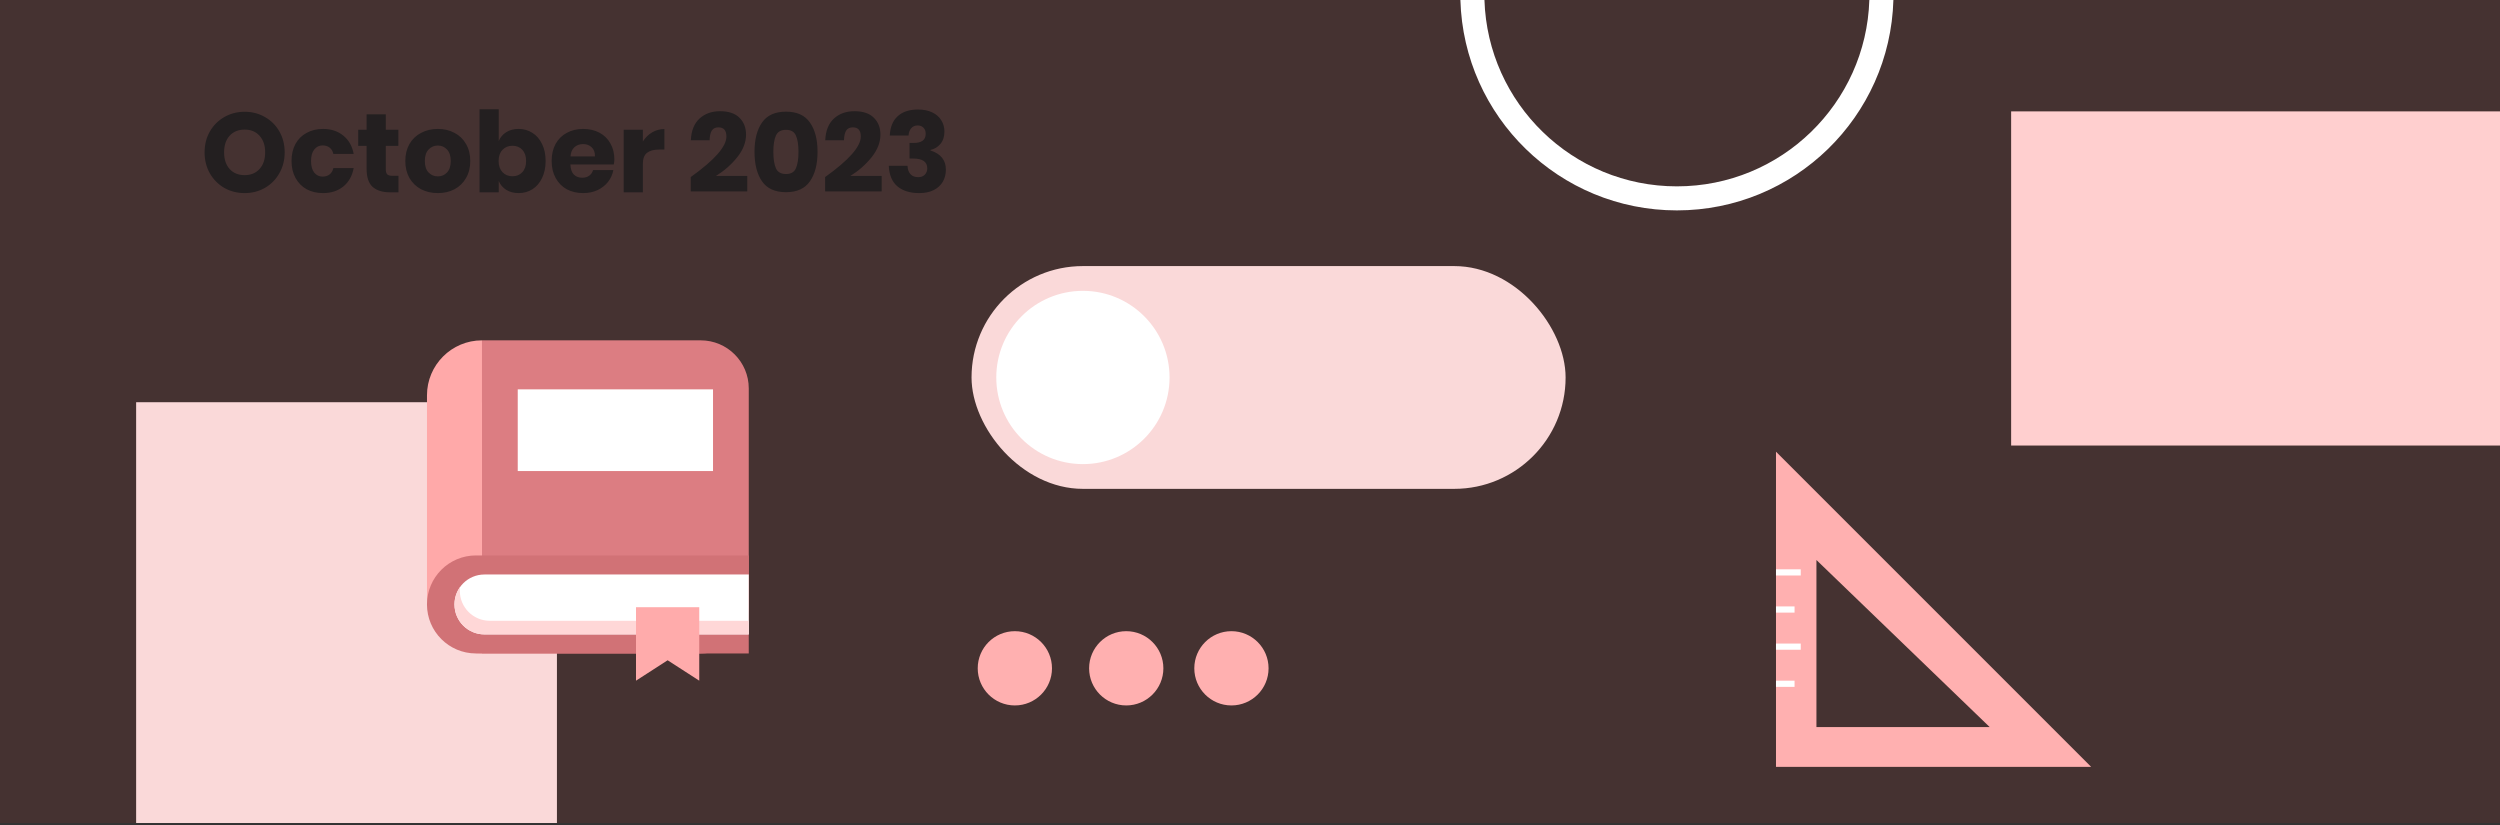 <svg width="312" height="103" viewBox="0 0 312 103" fill="none" xmlns="http://www.w3.org/2000/svg">
<rect x="0" y="0" width="312" height="103" fill="#333333" stroke="none"/>
<rect width="312" height="102.713" fill="#E82827" fill-opacity="0.1"/>
<rect x="250.99" y="13.9" width="61.01" height="41.703" fill="#FFCFCF"/>
<rect x="16.99" y="50.197" width="52.515" height="52.515" fill="#FAD9D9"/>
<rect x="121.248" y="33.207" width="74.139" height="27.802" rx="13.901" fill="#FAD9D9"/>
<circle cx="135.148" cy="47.109" r="10.812" fill="white"/>
<path d="M60.152 42.475H87.446C90.759 42.475 93.446 45.161 93.446 48.475V75.552C93.446 78.866 90.759 81.552 87.446 81.552H60.152V42.475Z" fill="#DC7D82"/>
<path d="M53.287 49.339C53.287 45.548 56.361 42.475 60.152 42.475V81.552C56.361 81.552 53.287 78.478 53.287 74.687V49.339Z" fill="#FFA9A9"/>
<path d="M53.287 75.435C53.287 72.057 56.026 69.318 59.404 69.318H93.445V81.551H59.404C56.026 81.551 53.287 78.813 53.287 75.435Z" fill="#D17276"/>
<path d="M56.719 75.435C56.719 73.371 58.393 71.697 60.457 71.697H93.445V79.173H60.457C58.393 79.173 56.719 77.499 56.719 75.435Z" fill="white"/>
<path fill-rule="evenodd" clip-rule="evenodd" d="M57.417 73.26C57.397 73.416 57.387 73.575 57.387 73.736C57.387 75.8 59.06 77.474 61.125 77.474H93.445V79.173H60.457C58.393 79.173 56.719 77.499 56.719 75.435C56.719 74.624 56.978 73.873 57.417 73.26Z" fill="#FFD7D7"/>
<rect x="64.614" y="48.592" width="24.37" height="10.194" fill="white"/>
<path d="M79.373 75.775H87.267V84.95L83.32 82.401L79.373 84.95V75.775Z" fill="#FFABAB"/>
<circle cx="126.654" cy="83.405" r="4.634" fill="#FFB0B0"/>
<circle cx="140.555" cy="83.405" r="4.634" fill="#FFB0B0"/>
<circle cx="153.683" cy="83.405" r="4.634" fill="#FFB0B0"/>
<path fill-rule="evenodd" clip-rule="evenodd" d="M233.294 0C232.886 12.914 222.289 23.257 209.276 23.257C196.263 23.257 185.666 12.914 185.259 0H182.257C182.666 14.571 194.606 26.257 209.276 26.257C223.946 26.257 235.886 14.571 236.295 0H233.294Z" fill="white"/>
<path fill-rule="evenodd" clip-rule="evenodd" d="M221.644 95.704V56.373L260.974 95.704H221.644ZM226.691 69.889V90.74H248.315L226.691 69.889Z" fill="#FFB0B0"/>
<rect x="221.644" y="71.049" width="3.089" height="0.772" fill="white"/>
<rect x="221.644" y="75.682" width="2.317" height="0.772" fill="white"/>
<rect x="221.644" y="84.949" width="2.317" height="0.772" fill="white"/>
<rect x="221.644" y="80.316" width="3.089" height="0.772" fill="white"/>
<path d="M30.53 13.948C31.463 13.948 32.308 14.167 33.064 14.606C33.829 15.035 34.431 15.637 34.87 16.412C35.309 17.177 35.528 18.045 35.528 19.016C35.528 19.987 35.304 20.859 34.856 21.634C34.417 22.409 33.815 23.015 33.05 23.454C32.294 23.883 31.454 24.098 30.53 24.098C29.606 24.098 28.761 23.883 27.996 23.454C27.24 23.015 26.638 22.409 26.19 21.634C25.751 20.859 25.532 19.987 25.532 19.016C25.532 18.045 25.751 17.177 26.19 16.412C26.638 15.637 27.24 15.035 27.996 14.606C28.761 14.167 29.606 13.948 30.53 13.948ZM30.53 16.174C29.746 16.174 29.121 16.431 28.654 16.944C28.197 17.448 27.968 18.139 27.968 19.016C27.968 19.884 28.197 20.575 28.654 21.088C29.121 21.601 29.746 21.858 30.53 21.858C31.305 21.858 31.925 21.601 32.392 21.088C32.859 20.575 33.092 19.884 33.092 19.016C33.092 18.148 32.859 17.457 32.392 16.944C31.935 16.431 31.314 16.174 30.53 16.174ZM40.317 16.09C41.325 16.09 42.169 16.37 42.851 16.93C43.532 17.481 43.962 18.241 44.139 19.212H41.605C41.53 18.876 41.376 18.615 41.143 18.428C40.91 18.241 40.615 18.148 40.261 18.148C39.841 18.148 39.495 18.316 39.225 18.652C38.954 18.979 38.819 19.459 38.819 20.094C38.819 20.729 38.954 21.214 39.225 21.55C39.495 21.877 39.841 22.04 40.261 22.04C40.615 22.04 40.91 21.947 41.143 21.76C41.376 21.573 41.53 21.312 41.605 20.976H44.139C43.962 21.947 43.532 22.712 42.851 23.272C42.169 23.823 41.325 24.098 40.317 24.098C39.551 24.098 38.87 23.939 38.273 23.622C37.685 23.295 37.223 22.829 36.887 22.222C36.551 21.615 36.383 20.906 36.383 20.094C36.383 19.273 36.546 18.563 36.873 17.966C37.209 17.359 37.675 16.897 38.273 16.58C38.87 16.253 39.551 16.09 40.317 16.09ZM49.728 21.942V24H48.651C47.736 24 47.022 23.776 46.508 23.328C46.005 22.871 45.752 22.119 45.752 21.074V18.204H44.703V16.188H45.752V14.27H48.147V16.188H49.715V18.204H48.147V21.116C48.147 21.424 48.207 21.639 48.328 21.76C48.459 21.881 48.674 21.942 48.972 21.942H49.728ZM54.644 16.09C55.419 16.09 56.109 16.253 56.716 16.58C57.332 16.897 57.813 17.359 58.158 17.966C58.513 18.573 58.69 19.282 58.69 20.094C58.69 20.906 58.513 21.615 58.158 22.222C57.813 22.829 57.332 23.295 56.716 23.622C56.109 23.939 55.419 24.098 54.644 24.098C53.869 24.098 53.174 23.939 52.558 23.622C51.942 23.295 51.457 22.829 51.102 22.222C50.757 21.615 50.584 20.906 50.584 20.094C50.584 19.282 50.757 18.573 51.102 17.966C51.457 17.359 51.942 16.897 52.558 16.58C53.174 16.253 53.869 16.09 54.644 16.09ZM54.644 18.162C54.187 18.162 53.799 18.33 53.482 18.666C53.174 18.993 53.02 19.469 53.02 20.094C53.02 20.719 53.174 21.195 53.482 21.522C53.799 21.849 54.187 22.012 54.644 22.012C55.101 22.012 55.484 21.849 55.792 21.522C56.1 21.195 56.254 20.719 56.254 20.094C56.254 19.469 56.1 18.993 55.792 18.666C55.484 18.33 55.101 18.162 54.644 18.162ZM64.719 16.09C65.363 16.09 65.937 16.253 66.441 16.58C66.955 16.897 67.356 17.359 67.645 17.966C67.944 18.563 68.093 19.273 68.093 20.094C68.093 20.906 67.944 21.615 67.645 22.222C67.356 22.829 66.955 23.295 66.441 23.622C65.937 23.939 65.363 24.098 64.719 24.098C64.122 24.098 63.609 23.963 63.179 23.692C62.75 23.421 62.437 23.053 62.241 22.586V24H59.847V13.64H62.241V17.602C62.437 17.135 62.75 16.767 63.179 16.496C63.609 16.225 64.122 16.09 64.719 16.09ZM63.949 18.19C63.445 18.19 63.03 18.363 62.703 18.708C62.386 19.044 62.227 19.506 62.227 20.094C62.227 20.673 62.386 21.135 62.703 21.48C63.03 21.825 63.445 21.998 63.949 21.998C64.463 21.998 64.873 21.83 65.181 21.494C65.499 21.158 65.657 20.691 65.657 20.094C65.657 19.497 65.499 19.03 65.181 18.694C64.873 18.358 64.463 18.19 63.949 18.19ZM76.672 19.884C76.672 20.08 76.648 20.295 76.602 20.528H71.184C71.212 21.116 71.361 21.541 71.632 21.802C71.902 22.054 72.248 22.18 72.668 22.18C73.022 22.18 73.316 22.091 73.55 21.914C73.783 21.737 73.937 21.508 74.012 21.228H76.546C76.443 21.779 76.219 22.273 75.874 22.712C75.528 23.141 75.09 23.482 74.558 23.734C74.026 23.977 73.433 24.098 72.78 24.098C72.014 24.098 71.333 23.939 70.736 23.622C70.148 23.295 69.686 22.829 69.35 22.222C69.014 21.615 68.846 20.906 68.846 20.094C68.846 19.273 69.009 18.563 69.336 17.966C69.672 17.359 70.138 16.897 70.736 16.58C71.333 16.253 72.014 16.09 72.78 16.09C73.554 16.09 74.236 16.249 74.824 16.566C75.412 16.883 75.864 17.331 76.182 17.91C76.508 18.479 76.672 19.137 76.672 19.884ZM74.25 19.52C74.259 19.007 74.119 18.624 73.83 18.372C73.55 18.111 73.2 17.98 72.78 17.98C72.341 17.98 71.977 18.111 71.688 18.372C71.398 18.633 71.235 19.016 71.198 19.52H74.25ZM80.23 17.658C80.528 17.182 80.911 16.804 81.378 16.524C81.854 16.244 82.367 16.104 82.918 16.104V18.666H82.232C81.597 18.666 81.102 18.801 80.748 19.072C80.402 19.343 80.23 19.8 80.23 20.444V24H77.836V16.188H80.23V17.658ZM86.204 22.096C89.172 19.977 90.656 18.293 90.656 17.042C90.656 16.277 90.325 15.894 89.662 15.894C89.289 15.894 89.014 16.025 88.836 16.286C88.668 16.547 88.575 16.953 88.556 17.504H86.218C86.274 16.3 86.638 15.395 87.31 14.788C87.982 14.181 88.832 13.878 89.858 13.878C90.932 13.878 91.739 14.149 92.28 14.69C92.831 15.231 93.106 15.936 93.106 16.804C93.106 17.765 92.738 18.708 92 19.632C91.263 20.547 90.381 21.321 89.354 21.956H93.26V23.888H86.204V22.096ZM95.1 22.628C94.475 21.723 94.162 20.495 94.162 18.946C94.162 17.406 94.475 16.188 95.1 15.292C95.725 14.387 96.724 13.934 98.096 13.934C99.459 13.934 100.453 14.387 101.078 15.292C101.713 16.188 102.03 17.406 102.03 18.946C102.03 20.495 101.713 21.723 101.078 22.628C100.453 23.533 99.459 23.986 98.096 23.986C96.724 23.986 95.725 23.533 95.1 22.628ZM99.328 21.004C99.543 20.519 99.65 19.833 99.65 18.946C99.65 18.059 99.543 17.383 99.328 16.916C99.123 16.44 98.712 16.202 98.096 16.202C97.471 16.202 97.051 16.44 96.836 16.916C96.621 17.392 96.514 18.069 96.514 18.946C96.514 19.833 96.621 20.519 96.836 21.004C97.051 21.48 97.471 21.718 98.096 21.718C98.712 21.718 99.123 21.48 99.328 21.004ZM102.976 22.096C105.944 19.977 107.428 18.293 107.428 17.042C107.428 16.277 107.097 15.894 106.434 15.894C106.061 15.894 105.785 16.025 105.608 16.286C105.44 16.547 105.347 16.953 105.328 17.504H102.99C103.046 16.3 103.41 15.395 104.082 14.788C104.754 14.181 105.603 13.878 106.63 13.878C107.703 13.878 108.511 14.149 109.052 14.69C109.603 15.231 109.878 15.936 109.878 16.804C109.878 17.765 109.509 18.708 108.772 19.632C108.035 20.547 107.153 21.321 106.126 21.956H110.032V23.888H102.976V22.096ZM114.574 13.668C115.264 13.668 115.857 13.789 116.352 14.032C116.846 14.265 117.22 14.592 117.472 15.012C117.733 15.423 117.864 15.889 117.864 16.412C117.864 17.056 117.696 17.574 117.36 17.966C117.033 18.358 116.622 18.605 116.128 18.708V18.778C117.406 19.189 118.046 19.987 118.046 21.172C118.046 21.741 117.915 22.25 117.654 22.698C117.392 23.137 117.01 23.482 116.506 23.734C116.011 23.977 115.414 24.098 114.714 24.098C113.575 24.098 112.67 23.818 111.998 23.258C111.335 22.698 110.976 21.844 110.92 20.696H113.258C113.276 21.135 113.398 21.48 113.622 21.732C113.846 21.984 114.172 22.11 114.602 22.11C114.947 22.11 115.218 22.007 115.414 21.802C115.619 21.597 115.722 21.331 115.722 21.004C115.722 20.192 115.134 19.786 113.958 19.786H113.51V17.84H113.944C114.998 17.859 115.526 17.481 115.526 16.706C115.526 16.37 115.432 16.113 115.246 15.936C115.068 15.749 114.826 15.656 114.518 15.656C114.182 15.656 113.916 15.773 113.72 16.006C113.524 16.23 113.412 16.533 113.384 16.916H111.046C111.092 15.871 111.419 15.068 112.026 14.508C112.632 13.948 113.482 13.668 114.574 13.668Z" fill="#231F20"/>
</svg>

